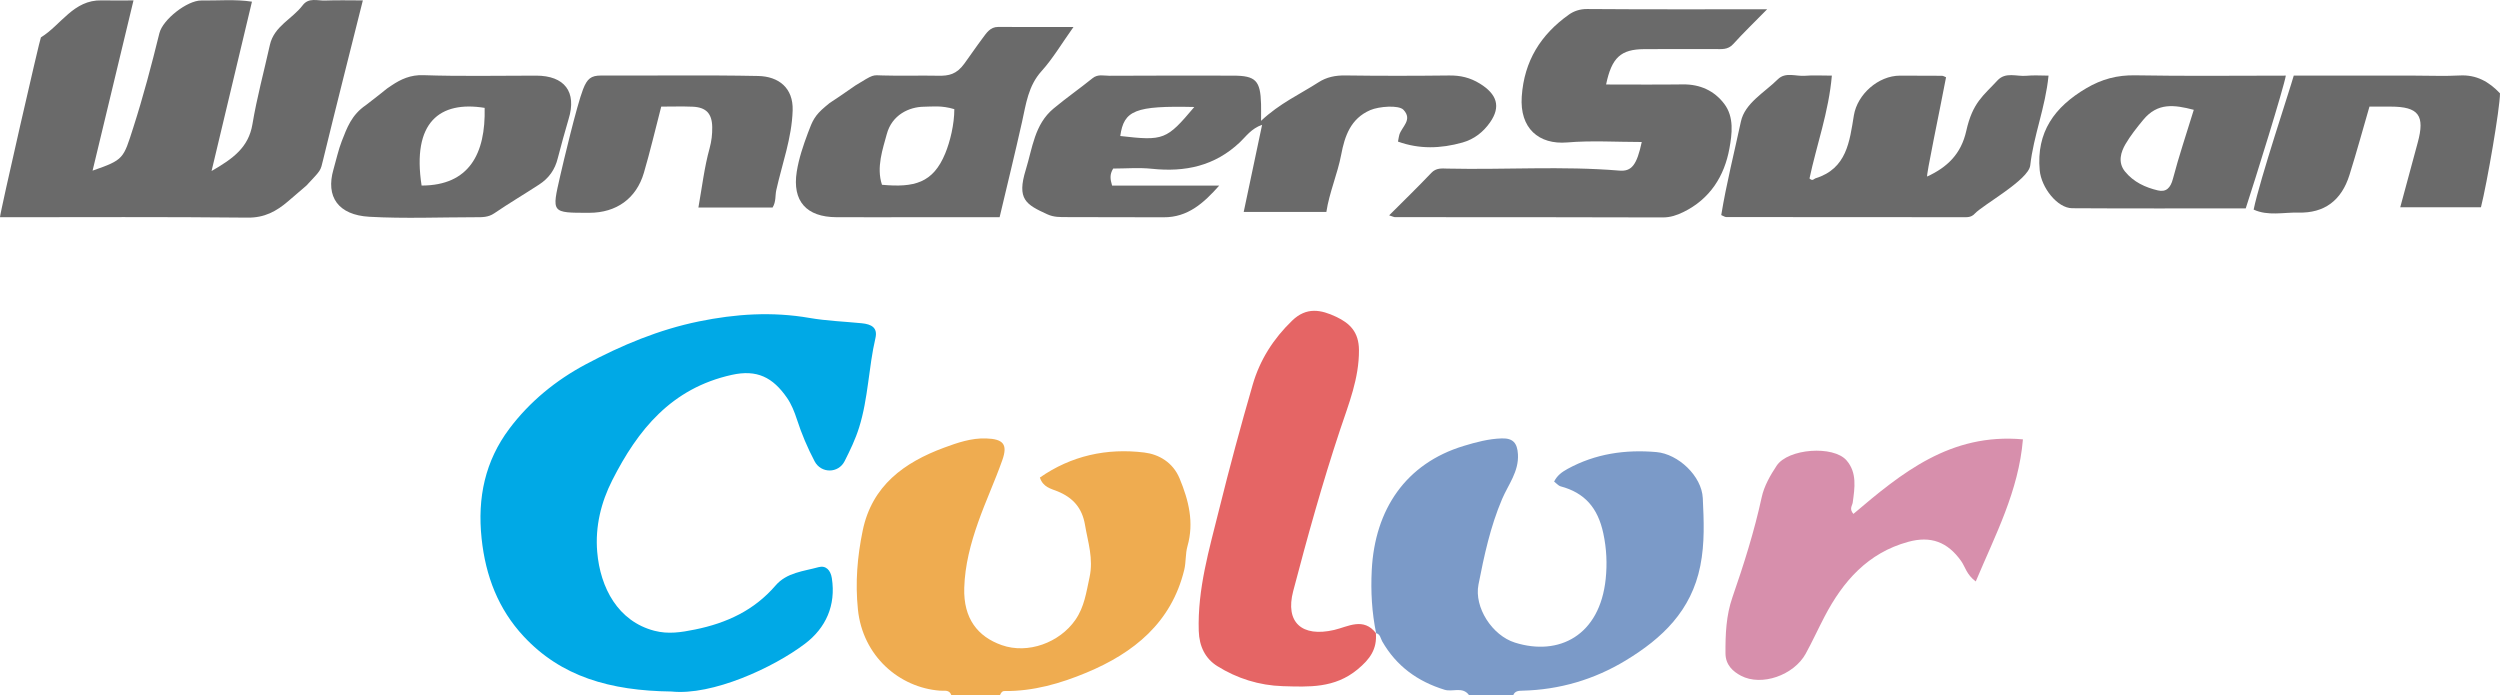 <?xml version="1.0" encoding="UTF-8" standalone="no"?>
<!-- Created with Inkscape (http://www.inkscape.org/) -->

<svg
   xmlns:dc="http://purl.org/dc/elements/1.1/"
   xmlns:cc="http://creativecommons.org/ns#"
   xmlns:rdf="http://www.w3.org/1999/02/22-rdf-syntax-ns#"
   xmlns:svg="http://www.w3.org/2000/svg"
   xmlns="http://www.w3.org/2000/svg"
   xmlns:sodipodi="http://sodipodi.sourceforge.net/DTD/sodipodi-0.dtd"
   xmlns:inkscape="http://www.inkscape.org/namespaces/inkscape"
   width="350.438"
   height="97.436"
   id="svg2"
   version="1.1"
   inkscape:version="0.48.4 r9939"
   sodipodi:docname="logo.svg">
  <defs
     id="defs4" />
  <sodipodi:namedview
     id="base"
     pagecolor="#ffffff"
     bordercolor="#666666"
     borderopacity="1.0"
     inkscape:pageopacity="0.0"
     inkscape:pageshadow="2"
     inkscape:zoom="1.979899"
     inkscape:cx="184.4257"
     inkscape:cy="101.75946"
     inkscape:document-units="px"
     inkscape:current-layer="layer1"
     showgrid="false"
     borderlayer="false"
     fit-margin-top="0"
     fit-margin-left="0"
     fit-margin-right="0"
     fit-margin-bottom="0"
     inkscape:window-width="1629"
     inkscape:window-height="998"
     inkscape:window-x="51"
     inkscape:window-y="24"
     inkscape:window-maximized="0" />
  <g
     inkscape:label="Calque 1"
     inkscape:groupmode="layer"
     id="layer1"
     transform="translate(-123.066,-726.05)">
    <g
       id="g3893">
      <g
         transform="translate(-70.287,166.363)"
         id="g3097">
        <g
           id="g438"
           transform="matrix(1.25,0,0,-1.25,326.705,657.123)">
          <path
             inkscape:connector-curvature="0"
             d="m 0,0 c -0.226,0.641 -0.783,0.46 -1.246,0.494 -4.599,0.338 -8.694,3.894 -9.229,9.106 -0.31,3.022 -0.067,5.934 0.538,8.855 1.044,5.04 4.654,7.637 9.118,9.29 C 0.68,28.3 2.239,28.84 3.906,28.783 5.822,28.719 6.346,28.129 5.723,26.362 4.889,24.001 3.829,21.72 2.999,19.357 2.168,16.99 1.525,14.587 1.449,12.018 1.348,8.575 2.971,6.551 5.655,5.604 c 2.936,-1.035 6.486,0.278 8.257,2.833 1.008,1.456 1.219,3.075 1.584,4.753 0.462,2.121 -0.178,3.95 -0.507,5.906 -0.319,1.892 -1.346,3.052 -3.091,3.76 -0.713,0.289 -1.616,0.453 -1.967,1.541 3.526,2.458 7.509,3.323 11.711,2.806 1.629,-0.201 3.208,-1.098 3.959,-2.915 1.018,-2.462 1.637,-4.919 0.88,-7.588 C 26.239,15.849 26.329,14.907 26.118,14.043 24.675,8.119 20.464,4.734 15.167,2.523 12.254,1.308 9.195,0.42 5.964,0.456 5.686,0.459 5.556,0.232 5.458,0 L 0,0 z"
             style="fill:#efac50;fill-opacity:1;fill-rule:nonzero;stroke:none"
             id="path440" />
        </g>
        <g
           id="g442"
           transform="matrix(1.25,0,0,-1.25,399.274,657.123)">
          <path
             inkscape:connector-curvature="0"
             d="m 0,0 c -0.732,0.995 -1.834,0.32 -2.741,0.599 -3.033,0.934 -5.407,2.656 -6.995,5.428 -0.192,0.335 -0.207,0.824 -0.71,0.926 l 0.034,-0.035 c -0.487,2.339 -0.617,4.709 -0.497,7.086 0.344,6.824 3.826,11.97 10.304,13.937 1.384,0.42 2.806,0.804 4.287,0.846 C 4.936,28.821 5.41,28.263 5.485,27.014 5.602,25.066 4.392,23.591 3.71,21.989 2.389,18.883 1.698,15.652 1.059,12.393 0.56,9.845 2.587,6.691 5.148,5.887 c 4.921,-1.546 9.521,0.779 10.179,7.15 0.172,1.665 0.105,3.378 -0.273,5.124 -0.612,2.826 -2.065,4.528 -4.798,5.254 -0.216,0.057 -0.388,0.281 -0.715,0.53 0.336,0.671 0.847,1.059 1.506,1.42 3.127,1.714 6.494,2.191 9.97,1.888 2.434,-0.212 5.081,-2.681 5.197,-5.163 0.117,-2.511 0.235,-5.031 -0.278,-7.596 C 24.928,9.447 21.652,6.359 17.574,3.887 14.035,1.742 10.146,0.596 5.98,0.496 5.563,0.486 5.152,0.472 4.962,0 L 0,0 z"
             style="fill:#7b9ac8;fill-opacity:1;fill-rule:nonzero;stroke:none"
             id="path444" />
        </g>
        <g
           id="g446"
           transform="matrix(1.25,0,0,-1.25,287.483,656.621)">
          <path
             inkscape:connector-curvature="0"
             d="m 0,0 c -6.922,0.087 -12.387,1.679 -16.583,6.189 -2.829,3.041 -4.266,6.734 -4.714,10.973 -0.486,4.593 0.399,8.696 3.116,12.314 2.279,3.033 5.206,5.426 8.579,7.223 4.021,2.142 8.2,3.889 12.676,4.805 4.103,0.84 8.207,1.117 12.409,0.388 1.898,-0.329 3.889,-0.401 5.838,-0.593 1.109,-0.108 1.818,-0.498 1.546,-1.669 -0.77,-3.307 -0.803,-6.735 -1.829,-10.017 -0.421,-1.345 -1.015,-2.569 -1.628,-3.782 -0.702,-1.389 -2.637,-1.392 -3.361,-0.018 -0.79,1.5 -1.463,3.083 -1.984,4.695 -0.281,0.868 -0.631,1.727 -1.11,2.42 -1.596,2.307 -3.367,3.209 -6.199,2.58 -6.779,-1.504 -10.535,-6.159 -13.407,-11.826 -1.244,-2.452 -1.924,-5.166 -1.682,-8.029 0.338,-4.017 2.33,-7.78 6.414,-8.842 1.559,-0.405 3.002,-0.174 4.56,0.143 3.556,0.723 6.63,2.153 9.021,4.93 1.264,1.469 3.135,1.593 4.821,2.06 0.815,0.226 1.354,-0.321 1.495,-1.23 C 18.453,9.648 17.299,7.128 14.972,5.362 11.407,2.657 4.558,-0.476 0,0"
             style="fill:#00a9e6;fill-opacity:1;fill-rule:nonzero;stroke:none"
             id="path448" />
        </g>
        <g
           id="g450"
           transform="matrix(1.25,0,0,-1.25,386.216,648.432)">
          <path
             inkscape:connector-curvature="0"
             d="m 0,0 c 0.142,-1.784 -0.637,-2.902 -2.06,-4.077 -2.573,-2.123 -5.444,-1.96 -8.379,-1.873 -2.641,0.079 -5.133,0.866 -7.344,2.249 -1.332,0.832 -2.024,2.186 -2.079,3.943 -0.148,4.712 1.177,9.153 2.286,13.629 1.163,4.691 2.421,9.36 3.768,14.001 0.804,2.767 2.317,5.144 4.428,7.178 1.607,1.549 3.227,1.22 4.919,0.425 1.551,-0.729 2.553,-1.717 2.565,-3.734 0.019,-3.194 -1.154,-6.045 -2.116,-8.939 -1.984,-5.97 -3.665,-12.021 -5.26,-18.098 -0.92,-3.506 0.977,-5.191 4.591,-4.351 1.553,0.361 3.295,1.479 4.715,-0.388 L 0,0 z"
             style="fill:#e56565;fill-opacity:1;fill-rule:nonzero;stroke:none"
             id="path452" />
        </g>
        <g
           id="g454"
           transform="matrix(1.25,0,0,-1.25,470.306,641.194)">
          <path
             inkscape:connector-curvature="0"
             d="m 0,0 c -1.046,0.78 -1.179,1.646 -1.647,2.303 -1.522,2.134 -3.399,2.835 -5.933,2.14 -4.52,-1.239 -7.306,-4.417 -9.379,-8.387 -0.72,-1.379 -1.365,-2.799 -2.115,-4.161 -1.324,-2.405 -4.942,-3.688 -7.255,-2.467 -0.898,0.474 -1.728,1.207 -1.737,2.5 -0.014,2.14 0.066,4.241 0.778,6.295 1.276,3.686 2.454,7.398 3.283,11.225 0.269,1.243 0.957,2.451 1.673,3.53 1.284,1.936 6.372,2.302 7.843,0.598 1.195,-1.384 0.912,-3.085 0.694,-4.714 -0.05,-0.376 -0.43,-0.709 0.073,-1.286 5.385,4.567 10.87,9.096 19.011,8.36 C 4.802,10.119 2.204,5.249 0,0"
             style="fill:#d78fac;fill-opacity:1;fill-rule:nonzero;stroke:none"
             id="path456" />
        </g>
      </g>
      <g
         style="fill:#6a6a6a;fill-opacity:1"
         transform="translate(-70.287,166.363)"
         id="g3077">
        <g
           style="fill:#6a6a6a;fill-opacity:1"
           id="g458"
           transform="matrix(1.25,0,0,-1.25,199.089,564.926)">
          <path
             inkscape:connector-curvature="0"
             d="M 0,0 C 2.266,1.39 3.65,4.226 6.813,4.149 7.955,4.122 9.098,4.145 10.382,4.145 8.819,-2.358 7.314,-8.619 5.793,-14.945 c 3.528,1.23 3.439,1.323 4.564,4.827 1.122,3.495 2.053,7.029 2.929,10.587 0.379,1.54 3.135,3.687 4.699,3.666 1.881,-0.025 3.773,0.159 5.681,-0.13 -1.493,-6.256 -2.964,-12.425 -4.531,-18.993 2.409,1.388 4.15,2.64 4.586,5.254 0.498,2.987 1.297,5.924 1.955,8.885 0.47,2.113 2.518,2.912 3.679,4.45 0.676,0.895 1.666,0.496 2.526,0.529 1.385,0.054 2.774,0.015 4.22,0.015 -1.527,-6.103 -3.02,-11.972 -4.45,-17.857 -0.321,-1.319 -0.188,-1.092 -1.876,-2.905 l -2.05,-1.759 c -1.324,-1.136 -2.656,-1.858 -4.539,-1.838 -9.257,0.099 -18.517,0.045 -27.775,0.045 0,0.496 4.491,20.109 4.589,20.169"
             style="fill:#6a6a6a;fill-opacity:1;fill-rule:nonzero;stroke:none"
             id="path460" />
        </g>
        <g
           style="fill:#6a6a6a;fill-opacity:1"
           id="g462"
           transform="matrix(1.25,0,0,-1.25,541.12,588.743)">
          <path
             inkscape:connector-curvature="0"
             d="m 0,0 -9.05,0 c 0.646,2.394 1.29,4.813 1.953,7.227 0.845,3.079 0.12,4.058 -3.032,4.063 -0.74,0.001 -1.48,0 -2.373,0 -0.742,-2.554 -1.445,-5.13 -2.244,-7.676 -0.895,-2.852 -2.812,-4.284 -5.721,-4.21 -1.665,0.043 -3.407,-0.408 -5.022,0.337 0.695,3.373 4.069,13.474 4.497,15.023 l 13.672,0 c 1.644,0 3.292,-0.072 4.932,0.018 1.884,0.104 3.297,-0.703 4.524,-2.003 C 2.136,11.125 0.685,2.71 0,0"
             style="fill:#6a6a6a;fill-opacity:1;fill-rule:nonzero;stroke:none"
             id="path464" />
        </g>
        <g
           style="fill:#6a6a6a;fill-opacity:1"
           id="g466"
           transform="matrix(1.25,0,0,-1.25,360.765,574.684)">
          <path
             inkscape:connector-curvature="0"
             d="M 0,0 C -6.625,0.152 -7.897,-0.362 -8.302,-3.255 -3.419,-3.812 -3.12,-3.699 0,0 m 7.486,-1.554 c 2.091,1.968 4.371,2.986 6.445,4.325 0.907,0.585 1.898,0.782 3,0.766 3.884,-0.054 7.769,-0.05 11.654,-0.004 1.26,0.015 2.347,-0.236 3.445,-0.915 1.902,-1.176 2.383,-2.567 1.127,-4.354 -0.752,-1.071 -1.766,-1.879 -3.09,-2.251 -2.442,-0.684 -4.836,-0.758 -7.227,0.107 0.086,0.441 0.103,0.6 0.148,0.751 0.274,0.921 1.523,1.693 0.468,2.814 -0.526,0.558 -2.744,0.385 -3.712,-0.03 -2.228,-0.953 -2.882,-2.95 -3.269,-4.99 -0.417,-2.198 -1.332,-4.233 -1.665,-6.431 l -9.269,0 c 0.691,3.272 1.36,6.442 2.062,9.769 C 6.366,-2.435 5.796,-3.312 5.112,-3.958 2.286,-6.627 -1.029,-7.32 -4.757,-6.929 c -1.457,0.153 -2.943,0.025 -4.34,0.025 -0.42,-0.68 -0.326,-1.216 -0.121,-1.913 l 12.01,0 c -1.722,-1.94 -3.511,-3.57 -6.229,-3.551 -3.636,0.025 -7.273,-0.01 -10.91,0.02 -0.707,0.006 -1.381,-0.029 -2.131,0.312 -2.425,1.103 -3.437,1.699 -2.421,4.993 0.756,2.452 0.974,5.081 3.103,6.86 1.42,1.186 2.944,2.246 4.384,3.409 0.607,0.491 1.264,0.272 1.89,0.275 4.628,0.028 9.257,0.02 13.886,0.014 2.519,-0.004 3.052,-0.553 3.12,-3.177 0.013,-0.494 0.002,-0.989 0.002,-1.892"
             style="fill:#6a6a6a;fill-opacity:1;fill-rule:nonzero;stroke:none"
             id="path468" />
        </g>
        <g
           style="fill:#6a6a6a;fill-opacity:1"
           id="g470"
           transform="matrix(1.25,0,0,-1.25,388.078,589.873)">
          <path
             inkscape:connector-curvature="0"
             d="m 0,0 c 1.638,1.64 3.218,3.167 4.727,4.76 0.551,0.582 1.176,0.497 1.814,0.482 6.425,-0.146 12.855,0.309 19.276,-0.225 1.372,-0.114 1.955,0.618 2.509,3.208 -2.824,0 -5.606,0.183 -8.353,-0.048 -3.188,-0.269 -5.347,1.579 -5.104,5.149 0.273,3.994 2.134,6.941 5.283,9.183 0.555,0.395 1.243,0.635 2.044,0.629 6.591,-0.049 13.183,-0.028 20.191,-0.028 -1.448,-1.475 -2.673,-2.653 -3.811,-3.91 -0.603,-0.665 -1.317,-0.551 -2.039,-0.552 -2.646,-0.007 -5.292,0.013 -7.938,-0.008 -2.613,-0.02 -3.641,-0.93 -4.271,-3.965 2.906,0 5.757,-0.028 8.607,0.01 1.925,0.026 3.524,-0.703 4.645,-2.184 1.121,-1.48 0.871,-3.376 0.579,-4.993 C 37.594,4.392 35.973,1.82 32.984,0.364 32.266,0.014 31.538,-0.237 30.676,-0.234 20.671,-0.197 10.665,-0.209 0.66,-0.203 0.524,-0.202 0.387,-0.122 0,0"
             style="fill:#6a6a6a;fill-opacity:1;fill-rule:nonzero;stroke:none"
             id="path472" />
        </g>
        <g
           style="fill:#6a6a6a;fill-opacity:1"
           id="g474"
           transform="matrix(1.25,0,0,-1.25,463.504,584.426)">
          <path
             inkscape:connector-curvature="0"
             d="m 0,0 c 2.237,1.034 3.795,2.506 4.376,5.107 0.717,3.212 1.923,3.948 3.489,5.654 0.929,1.012 2.169,0.422 3.266,0.533 0.802,0.081 1.618,0.016 2.47,0.016 C 13.251,7.731 11.923,4.589 11.55,1.241 11.368,-0.385 6.258,-3.164 5.319,-4.177 4.91,-4.618 4.446,-4.565 3.968,-4.565 c -8.837,-10e-4 -17.673,0.003 -26.509,0.015 -0.15,10e-4 -0.3,0.116 -0.559,0.222 0.575,3.514 1.455,6.999 2.205,10.491 0.442,2.057 2.636,3.246 4.136,4.733 0.868,0.86 2.033,0.31 3.06,0.398 0.894,0.076 1.8,0.016 3.002,0.016 -0.348,-4.061 -1.712,-7.785 -2.507,-11.531 0.362,-0.347 0.486,-0.04 0.673,0.017 3.519,1.082 3.822,4.142 4.304,7.058 0.393,2.372 2.744,4.45 5.17,4.455 1.569,0.003 3.138,-10e-4 4.707,-0.016 C 1.803,11.291 1.956,11.185 2.109,11.127 1.433,7.531 -0.199,-0.18 0,0"
             style="fill:#6a6a6a;fill-opacity:1;fill-rule:nonzero;stroke:none"
             id="path476" />
        </g>
        <g
           style="fill:#6a6a6a;fill-opacity:1"
           id="g478"
           transform="matrix(1.25,0,0,-1.25,327.126,574.987)">
          <path
             inkscape:connector-curvature="0"
             d="m 0,0 c -1.452,0.436 -2.442,0.282 -3.414,0.271 -1.639,-0.019 -3.58,-0.895 -4.163,-3.079 -0.434,-1.625 -1.191,-3.719 -0.535,-5.674 3.605,-0.325 5.721,0.181 7.093,3.516 C -0.469,-3.63 0,-1.699 0,0 M 13.364,9.214 C 12.015,7.322 11.044,5.663 9.782,4.266 8.278,2.601 8.041,0.579 7.591,-1.436 6.808,-4.94 5.951,-8.428 5.078,-12.119 l -9.878,0 c -2.808,0 -5.616,-0.01 -8.423,0.002 -3.358,0.015 -4.97,1.795 -4.447,5.106 0.234,1.48 0.726,2.937 1.255,4.347 0.504,1.345 0.73,1.932 1.968,2.97 0.899,0.755 0,0 3.356,2.35 2.102,1.289 1.874,1.158 3.085,1.121 2.062,-0.065 4.129,0.013 6.193,-0.03 1.195,-0.025 2.069,0.149 2.95,1.376 C 3.186,7.98 2.453,7.005 3.186,7.98 3.594,8.522 4.019,9.224 4.909,9.219 7.597,9.205 10.286,9.214 13.364,9.214"
             style="fill:#6a6a6a;fill-opacity:1;fill-rule:nonzero;stroke:none"
             id="path480" />
        </g>
        <g
           style="fill:#6a6a6a;fill-opacity:1"
           id="g482"
           transform="matrix(1.25,0,0,-1.25,252.45,585.697)">
          <path
             inkscape:connector-curvature="0"
             d="M 0,0 C 5.339,0.003 7.194,3.575 7.07,8.712 2.026,9.524 -1.095,7.096 0,0 M 15.276,3.082 C 14.961,1.78 14.269,0.823 13.192,0.12 11.519,-0.973 9.795,-1.988 8.145,-3.114 7.468,-3.576 6.778,-3.552 6.05,-3.552 c -3.969,0 -7.948,-0.172 -11.905,0.051 -3.503,0.198 -4.916,2.247 -4.028,5.306 0.31,1.07 0.549,2.201 0.938,3.193 0.574,1.464 1.084,2.925 2.695,4.018 2.878,2.207 1.874,1.534 2.878,2.207 1.058,0.709 2.14,1.205 3.569,1.155 4.212,-0.146 8.433,-0.05 12.651,-0.052 3.173,-0.002 4.584,-1.806 3.636,-4.874 C 16.255,6.71 15.465,3.867 15.276,3.082"
             style="fill:#6a6a6a;fill-opacity:1;fill-rule:nonzero;stroke:none"
             id="path484" />
        </g>
        <g
           style="fill:#6a6a6a;fill-opacity:1"
           id="g486"
           transform="matrix(1.25,0,0,-1.25,500.867,575.081)">
          <path
             inkscape:connector-curvature="0"
             d="m 0,0 c -2.214,0.576 -4.06,0.821 -5.667,-1.122 -0.723,-0.875 -1.444,-1.785 -1.994,-2.727 -0.494,-0.849 -0.902,-2.023 -0.053,-3.069 0.962,-1.184 2.276,-1.785 3.688,-2.12 0.929,-0.22 1.421,0.283 1.685,1.293 C -1.682,-5.228 -0.846,-2.757 0,0 m 5.826,-11.052 c -6.454,0 -12.961,-0.025 -19.468,0.017 -1.654,0.011 -3.457,2.309 -3.635,4.25 -0.395,4.299 1.67,7.111 5.218,9.203 1.738,1.024 3.473,1.488 5.498,1.451 C -0.955,3.767 4.654,3.834 10.321,3.834 10.078,2.427 6.901,-7.776 5.826,-11.052"
             style="fill:#6a6a6a;fill-opacity:1;fill-rule:nonzero;stroke:none"
             id="path488" />
        </g>
        <g
           style="fill:#6a6a6a;fill-opacity:1"
           id="g490"
           transform="matrix(1.25,0,0,-1.25,275.084,572.198)">
          <path
             inkscape:connector-curvature="0"
             d="m 0,0 c 0.46,1.182 0.893,1.543 2.026,1.539 5.87,-0.025 11.741,0.067 17.609,-0.051 2.291,-0.046 3.948,-1.328 3.869,-3.856 -0.098,-3.123 -1.176,-5.978 -1.836,-8.943 -0.137,-0.613 -0.012,-1.295 -0.416,-1.953 l -8.317,0 c 0.408,2.291 0.664,4.504 1.25,6.626 0.227,0.822 0.312,1.596 0.3,2.395 -0.023,1.535 -0.701,2.225 -2.203,2.287 -1.148,0.048 -2.299,0.01 -3.516,0.01 C 8.109,-4.476 7.532,-6.944 6.82,-9.373 5.972,-12.262 3.727,-13.85 0.708,-13.855 -3.601,-13.861 -3.51,-13.882 -2.562,-9.71 -2.247,-8.32 -0.708,-1.818 0,0"
             style="fill:#6a6a6a;fill-opacity:1;fill-rule:nonzero;stroke:none"
             id="path492" />
        </g>
      </g>
    </g>
  </g>
</svg>
